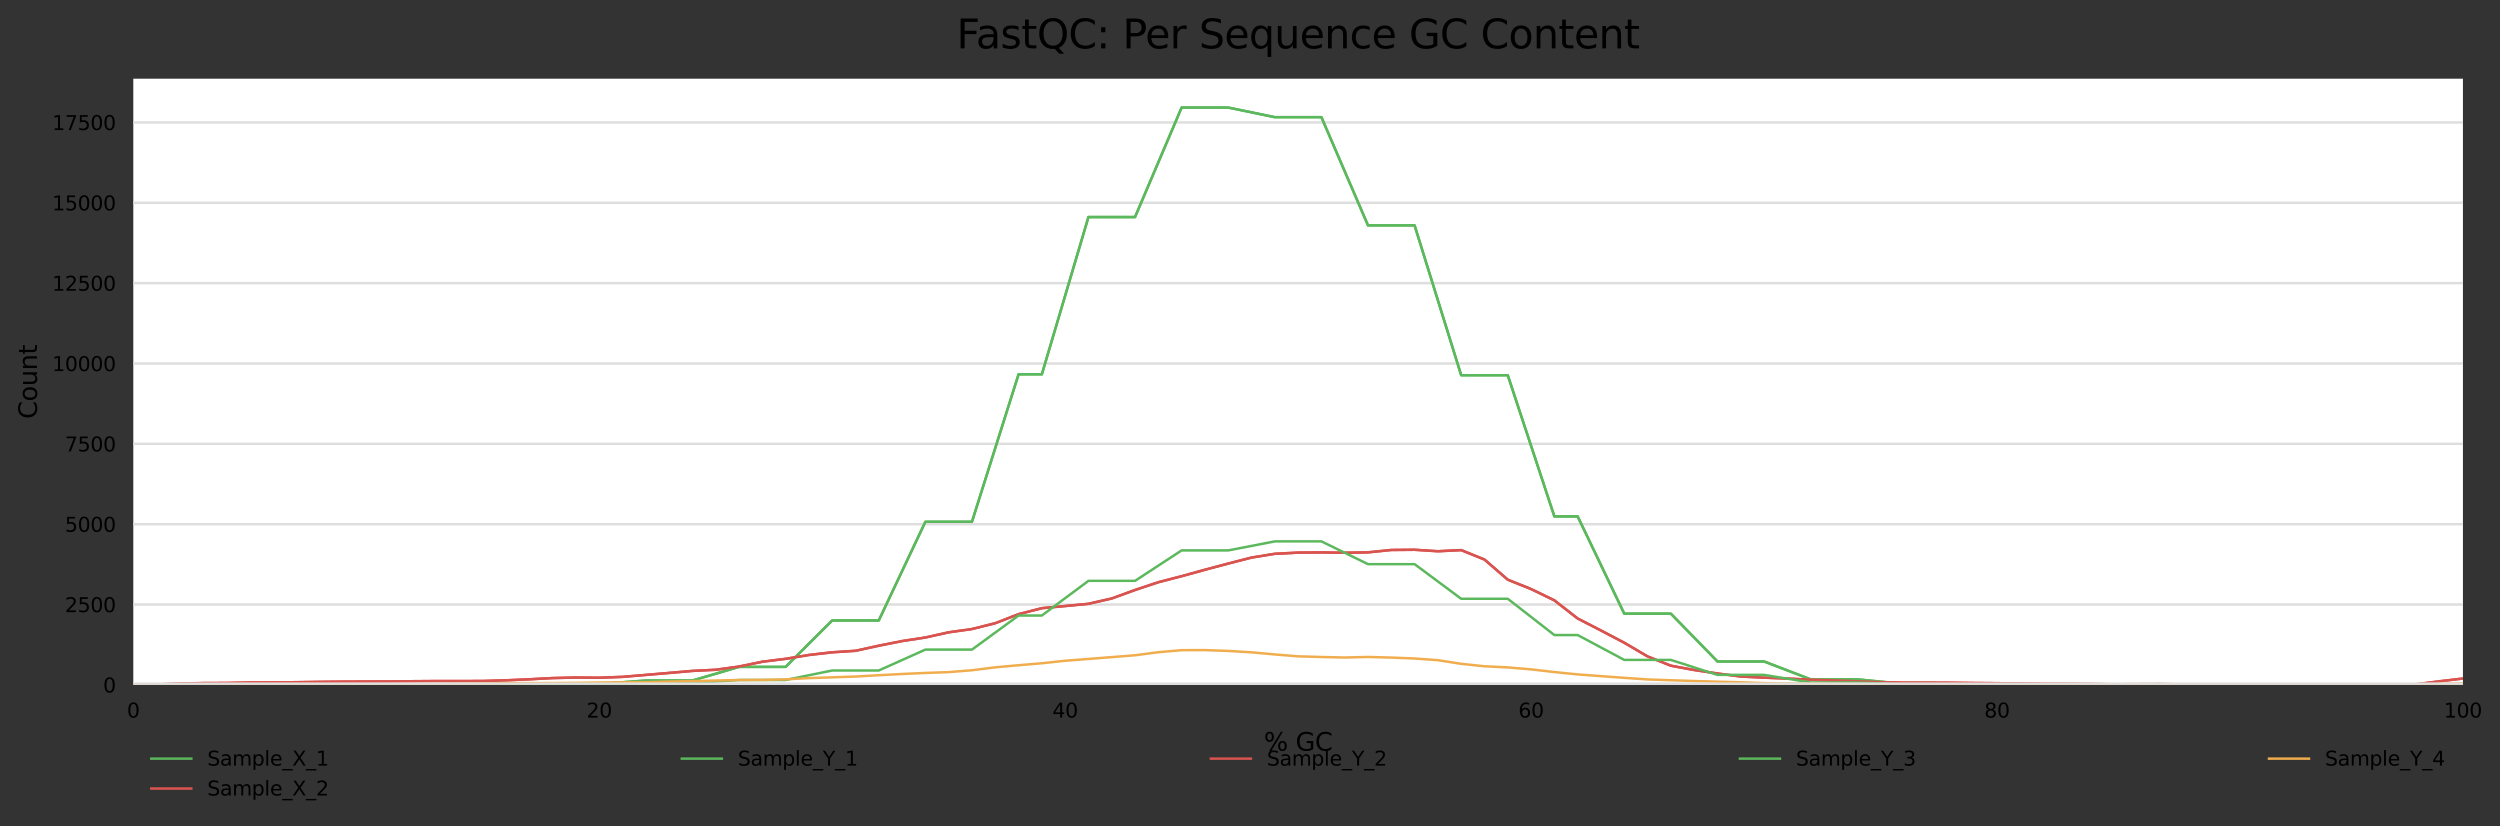 <?xml version="1.0" encoding="utf-8" standalone="no"?>
<!DOCTYPE svg PUBLIC "-//W3C//DTD SVG 1.1//EN"
  "http://www.w3.org/Graphics/SVG/1.1/DTD/svg11.dtd">
<svg xmlns:xlink="http://www.w3.org/1999/xlink" width="1000.138pt" height="330.542pt" viewBox="0 0 1000.138 330.542" xmlns="http://www.w3.org/2000/svg" version="1.1">
 <rect x="0" y="0" width="1000.138" height="330.542" fill="#333333" stroke="none"/>
 <defs>
  <style type="text/css">*{stroke-linejoin: round; stroke-linecap: butt}</style>
 </defs>
 <g id="figure_1">
  <g id="axes_1">
   <g id="patch_1">
    <path d="M 53.328 273.99 
L 985.303 273.99 
L 985.303 31.483 
L 53.328 31.483 
z
" style="fill: #ffffff"/>
   </g>
   <g id="matplotlib.axis_1">
    <g id="xtick_1">
     <g id="text_1">
      <!-- 0 -->
      <g transform="translate(50.783 287.069) scale(0.08 -0.08)">
       <defs>
        <path id="DejaVuSans-30" d="M 2034 4250 
Q 1547 4250 1301 3770 
Q 1056 3291 1056 2328 
Q 1056 1369 1301 889 
Q 1547 409 2034 409 
Q 2525 409 2770 889 
Q 3016 1369 3016 2328 
Q 3016 3291 2770 3770 
Q 2525 4250 2034 4250 
z
M 2034 4750 
Q 2819 4750 3233 4129 
Q 3647 3509 3647 2328 
Q 3647 1150 3233 529 
Q 2819 -91 2034 -91 
Q 1250 -91 836 529 
Q 422 1150 422 2328 
Q 422 3509 836 4129 
Q 1250 4750 2034 4750 
z
" transform="scale(0.016)"/>
       </defs>
       <use xlink:href="#DejaVuSans-30"/>
      </g>
     </g>
    </g>
    <g id="xtick_2">
     <g id="text_2">
      <!-- 20 -->
      <g transform="translate(234.633 287.069) scale(0.08 -0.08)">
       <defs>
        <path id="DejaVuSans-32" d="M 1228 531 
L 3431 531 
L 3431 0 
L 469 0 
L 469 531 
Q 828 903 1448 1529 
Q 2069 2156 2228 2338 
Q 2531 2678 2651 2914 
Q 2772 3150 2772 3378 
Q 2772 3750 2511 3984 
Q 2250 4219 1831 4219 
Q 1534 4219 1204 4116 
Q 875 4013 500 3803 
L 500 4441 
Q 881 4594 1212 4672 
Q 1544 4750 1819 4750 
Q 2544 4750 2975 4387 
Q 3406 4025 3406 3419 
Q 3406 3131 3298 2873 
Q 3191 2616 2906 2266 
Q 2828 2175 2409 1742 
Q 1991 1309 1228 531 
z
" transform="scale(0.016)"/>
       </defs>
       <use xlink:href="#DejaVuSans-32"/>
       <use xlink:href="#DejaVuSans-30" x="63.623"/>
      </g>
     </g>
    </g>
    <g id="xtick_3">
     <g id="text_3">
      <!-- 40 -->
      <g transform="translate(421.028 287.069) scale(0.08 -0.08)">
       <defs>
        <path id="DejaVuSans-34" d="M 2419 4116 
L 825 1625 
L 2419 1625 
L 2419 4116 
z
M 2253 4666 
L 3047 4666 
L 3047 1625 
L 3713 1625 
L 3713 1100 
L 3047 1100 
L 3047 0 
L 2419 0 
L 2419 1100 
L 313 1100 
L 313 1709 
L 2253 4666 
z
" transform="scale(0.016)"/>
       </defs>
       <use xlink:href="#DejaVuSans-34"/>
       <use xlink:href="#DejaVuSans-30" x="63.623"/>
      </g>
     </g>
    </g>
    <g id="xtick_4">
     <g id="text_4">
      <!-- 60 -->
      <g transform="translate(607.423 287.069) scale(0.08 -0.08)">
       <defs>
        <path id="DejaVuSans-36" d="M 2113 2584 
Q 1688 2584 1439 2293 
Q 1191 2003 1191 1497 
Q 1191 994 1439 701 
Q 1688 409 2113 409 
Q 2538 409 2786 701 
Q 3034 994 3034 1497 
Q 3034 2003 2786 2293 
Q 2538 2584 2113 2584 
z
M 3366 4563 
L 3366 3988 
Q 3128 4100 2886 4159 
Q 2644 4219 2406 4219 
Q 1781 4219 1451 3797 
Q 1122 3375 1075 2522 
Q 1259 2794 1537 2939 
Q 1816 3084 2150 3084 
Q 2853 3084 3261 2657 
Q 3669 2231 3669 1497 
Q 3669 778 3244 343 
Q 2819 -91 2113 -91 
Q 1303 -91 875 529 
Q 447 1150 447 2328 
Q 447 3434 972 4092 
Q 1497 4750 2381 4750 
Q 2619 4750 2861 4703 
Q 3103 4656 3366 4563 
z
" transform="scale(0.016)"/>
       </defs>
       <use xlink:href="#DejaVuSans-36"/>
       <use xlink:href="#DejaVuSans-30" x="63.623"/>
      </g>
     </g>
    </g>
    <g id="xtick_5">
     <g id="text_5">
      <!-- 80 -->
      <g transform="translate(793.818 287.069) scale(0.08 -0.08)">
       <defs>
        <path id="DejaVuSans-38" d="M 2034 2216 
Q 1584 2216 1326 1975 
Q 1069 1734 1069 1313 
Q 1069 891 1326 650 
Q 1584 409 2034 409 
Q 2484 409 2743 651 
Q 3003 894 3003 1313 
Q 3003 1734 2745 1975 
Q 2488 2216 2034 2216 
z
M 1403 2484 
Q 997 2584 770 2862 
Q 544 3141 544 3541 
Q 544 4100 942 4425 
Q 1341 4750 2034 4750 
Q 2731 4750 3128 4425 
Q 3525 4100 3525 3541 
Q 3525 3141 3298 2862 
Q 3072 2584 2669 2484 
Q 3125 2378 3379 2068 
Q 3634 1759 3634 1313 
Q 3634 634 3220 271 
Q 2806 -91 2034 -91 
Q 1263 -91 848 271 
Q 434 634 434 1313 
Q 434 1759 690 2068 
Q 947 2378 1403 2484 
z
M 1172 3481 
Q 1172 3119 1398 2916 
Q 1625 2713 2034 2713 
Q 2441 2713 2670 2916 
Q 2900 3119 2900 3481 
Q 2900 3844 2670 4047 
Q 2441 4250 2034 4250 
Q 1625 4250 1398 4047 
Q 1172 3844 1172 3481 
z
" transform="scale(0.016)"/>
       </defs>
       <use xlink:href="#DejaVuSans-38"/>
       <use xlink:href="#DejaVuSans-30" x="63.623"/>
      </g>
     </g>
    </g>
    <g id="xtick_6">
     <g id="text_6">
      <!-- 100 -->
      <g transform="translate(977.668 287.069) scale(0.08 -0.08)">
       <defs>
        <path id="DejaVuSans-31" d="M 794 531 
L 1825 531 
L 1825 4091 
L 703 3866 
L 703 4441 
L 1819 4666 
L 2450 4666 
L 2450 531 
L 3481 531 
L 3481 0 
L 794 0 
L 794 531 
z
" transform="scale(0.016)"/>
       </defs>
       <use xlink:href="#DejaVuSans-31"/>
       <use xlink:href="#DejaVuSans-30" x="63.623"/>
       <use xlink:href="#DejaVuSans-30" x="127.246"/>
      </g>
     </g>
    </g>
    <g id="text_7">
     <!-- % GC -->
     <g transform="translate(505.61 300.331) scale(0.1 -0.1)">
      <defs>
       <path id="DejaVuSans-25" d="M 4653 2053 
Q 4381 2053 4226 1822 
Q 4072 1591 4072 1178 
Q 4072 772 4226 539 
Q 4381 306 4653 306 
Q 4919 306 5073 539 
Q 5228 772 5228 1178 
Q 5228 1588 5073 1820 
Q 4919 2053 4653 2053 
z
M 4653 2450 
Q 5147 2450 5437 2106 
Q 5728 1763 5728 1178 
Q 5728 594 5436 251 
Q 5144 -91 4653 -91 
Q 4153 -91 3862 251 
Q 3572 594 3572 1178 
Q 3572 1766 3864 2108 
Q 4156 2450 4653 2450 
z
M 1428 4353 
Q 1159 4353 1004 4120 
Q 850 3888 850 3481 
Q 850 3069 1003 2837 
Q 1156 2606 1428 2606 
Q 1700 2606 1854 2837 
Q 2009 3069 2009 3481 
Q 2009 3884 1853 4118 
Q 1697 4353 1428 4353 
z
M 4250 4750 
L 4750 4750 
L 1831 -91 
L 1331 -91 
L 4250 4750 
z
M 1428 4750 
Q 1922 4750 2215 4408 
Q 2509 4066 2509 3481 
Q 2509 2891 2217 2550 
Q 1925 2209 1428 2209 
Q 931 2209 642 2551 
Q 353 2894 353 3481 
Q 353 4063 643 4406 
Q 934 4750 1428 4750 
z
" transform="scale(0.016)"/>
       <path id="DejaVuSans-20" transform="scale(0.016)"/>
       <path id="DejaVuSans-47" d="M 3809 666 
L 3809 1919 
L 2778 1919 
L 2778 2438 
L 4434 2438 
L 4434 434 
Q 4069 175 3628 42 
Q 3188 -91 2688 -91 
Q 1594 -91 976 548 
Q 359 1188 359 2328 
Q 359 3472 976 4111 
Q 1594 4750 2688 4750 
Q 3144 4750 3555 4637 
Q 3966 4525 4313 4306 
L 4313 3634 
Q 3963 3931 3569 4081 
Q 3175 4231 2741 4231 
Q 1884 4231 1454 3753 
Q 1025 3275 1025 2328 
Q 1025 1384 1454 906 
Q 1884 428 2741 428 
Q 3075 428 3337 486 
Q 3600 544 3809 666 
z
" transform="scale(0.016)"/>
       <path id="DejaVuSans-43" d="M 4122 4306 
L 4122 3641 
Q 3803 3938 3442 4084 
Q 3081 4231 2675 4231 
Q 1875 4231 1450 3742 
Q 1025 3253 1025 2328 
Q 1025 1406 1450 917 
Q 1875 428 2675 428 
Q 3081 428 3442 575 
Q 3803 722 4122 1019 
L 4122 359 
Q 3791 134 3420 21 
Q 3050 -91 2638 -91 
Q 1578 -91 968 557 
Q 359 1206 359 2328 
Q 359 3453 968 4101 
Q 1578 4750 2638 4750 
Q 3056 4750 3426 4639 
Q 3797 4528 4122 4306 
z
" transform="scale(0.016)"/>
      </defs>
      <use xlink:href="#DejaVuSans-25"/>
      <use xlink:href="#DejaVuSans-20" x="95.02"/>
      <use xlink:href="#DejaVuSans-47" x="126.807"/>
      <use xlink:href="#DejaVuSans-43" x="204.297"/>
     </g>
    </g>
   </g>
   <g id="matplotlib.axis_2">
    <g id="ytick_1">
     <g id="line2d_1">
      <path d="M 53.328 273.99 
L 985.303 273.99 
" clip-path="url(#p861e2a011b)" style="fill: none; stroke: #dedede; stroke-linecap: square"/>
     </g>
     <g id="text_8">
      <!-- 0 -->
      <g transform="translate(41.238 277.029) scale(0.08 -0.08)">
       <use xlink:href="#DejaVuSans-30"/>
      </g>
     </g>
    </g>
    <g id="ytick_2">
     <g id="line2d_2">
      <path d="M 53.328 241.846 
L 985.303 241.846 
" clip-path="url(#p861e2a011b)" style="fill: none; stroke: #dedede; stroke-linecap: square"/>
     </g>
     <g id="text_9">
      <!-- 2500 -->
      <g transform="translate(25.968 244.886) scale(0.08 -0.08)">
       <defs>
        <path id="DejaVuSans-35" d="M 691 4666 
L 3169 4666 
L 3169 4134 
L 1269 4134 
L 1269 2991 
Q 1406 3038 1543 3061 
Q 1681 3084 1819 3084 
Q 2600 3084 3056 2656 
Q 3513 2228 3513 1497 
Q 3513 744 3044 326 
Q 2575 -91 1722 -91 
Q 1428 -91 1123 -41 
Q 819 9 494 109 
L 494 744 
Q 775 591 1075 516 
Q 1375 441 1709 441 
Q 2250 441 2565 725 
Q 2881 1009 2881 1497 
Q 2881 1984 2565 2268 
Q 2250 2553 1709 2553 
Q 1456 2553 1204 2497 
Q 953 2441 691 2322 
L 691 4666 
z
" transform="scale(0.016)"/>
       </defs>
       <use xlink:href="#DejaVuSans-32"/>
       <use xlink:href="#DejaVuSans-35" x="63.623"/>
       <use xlink:href="#DejaVuSans-30" x="127.246"/>
       <use xlink:href="#DejaVuSans-30" x="190.869"/>
      </g>
     </g>
    </g>
    <g id="ytick_3">
     <g id="line2d_3">
      <path d="M 53.328 209.703 
L 985.303 209.703 
" clip-path="url(#p861e2a011b)" style="fill: none; stroke: #dedede; stroke-linecap: square"/>
     </g>
     <g id="text_10">
      <!-- 5000 -->
      <g transform="translate(25.968 212.742) scale(0.08 -0.08)">
       <use xlink:href="#DejaVuSans-35"/>
       <use xlink:href="#DejaVuSans-30" x="63.623"/>
       <use xlink:href="#DejaVuSans-30" x="127.246"/>
       <use xlink:href="#DejaVuSans-30" x="190.869"/>
      </g>
     </g>
    </g>
    <g id="ytick_4">
     <g id="line2d_4">
      <path d="M 53.328 177.559 
L 985.303 177.559 
" clip-path="url(#p861e2a011b)" style="fill: none; stroke: #dedede; stroke-linecap: square"/>
     </g>
     <g id="text_11">
      <!-- 7500 -->
      <g transform="translate(25.968 180.598) scale(0.08 -0.08)">
       <defs>
        <path id="DejaVuSans-37" d="M 525 4666 
L 3525 4666 
L 3525 4397 
L 1831 0 
L 1172 0 
L 2766 4134 
L 525 4134 
L 525 4666 
z
" transform="scale(0.016)"/>
       </defs>
       <use xlink:href="#DejaVuSans-37"/>
       <use xlink:href="#DejaVuSans-35" x="63.623"/>
       <use xlink:href="#DejaVuSans-30" x="127.246"/>
       <use xlink:href="#DejaVuSans-30" x="190.869"/>
      </g>
     </g>
    </g>
    <g id="ytick_5">
     <g id="line2d_5">
      <path d="M 53.328 145.415 
L 985.303 145.415 
" clip-path="url(#p861e2a011b)" style="fill: none; stroke: #dedede; stroke-linecap: square"/>
     </g>
     <g id="text_12">
      <!-- 10000 -->
      <g transform="translate(20.878 148.454) scale(0.08 -0.08)">
       <use xlink:href="#DejaVuSans-31"/>
       <use xlink:href="#DejaVuSans-30" x="63.623"/>
       <use xlink:href="#DejaVuSans-30" x="127.246"/>
       <use xlink:href="#DejaVuSans-30" x="190.869"/>
       <use xlink:href="#DejaVuSans-30" x="254.492"/>
      </g>
     </g>
    </g>
    <g id="ytick_6">
     <g id="line2d_6">
      <path d="M 53.328 113.271 
L 985.303 113.271 
" clip-path="url(#p861e2a011b)" style="fill: none; stroke: #dedede; stroke-linecap: square"/>
     </g>
     <g id="text_13">
      <!-- 12500 -->
      <g transform="translate(20.878 116.311) scale(0.08 -0.08)">
       <use xlink:href="#DejaVuSans-31"/>
       <use xlink:href="#DejaVuSans-32" x="63.623"/>
       <use xlink:href="#DejaVuSans-35" x="127.246"/>
       <use xlink:href="#DejaVuSans-30" x="190.869"/>
       <use xlink:href="#DejaVuSans-30" x="254.492"/>
      </g>
     </g>
    </g>
    <g id="ytick_7">
     <g id="line2d_7">
      <path d="M 53.328 81.128 
L 985.303 81.128 
" clip-path="url(#p861e2a011b)" style="fill: none; stroke: #dedede; stroke-linecap: square"/>
     </g>
     <g id="text_14">
      <!-- 15000 -->
      <g transform="translate(20.878 84.167) scale(0.08 -0.08)">
       <use xlink:href="#DejaVuSans-31"/>
       <use xlink:href="#DejaVuSans-35" x="63.623"/>
       <use xlink:href="#DejaVuSans-30" x="127.246"/>
       <use xlink:href="#DejaVuSans-30" x="190.869"/>
       <use xlink:href="#DejaVuSans-30" x="254.492"/>
      </g>
     </g>
    </g>
    <g id="ytick_8">
     <g id="line2d_8">
      <path d="M 53.328 48.984 
L 985.303 48.984 
" clip-path="url(#p861e2a011b)" style="fill: none; stroke: #dedede; stroke-linecap: square"/>
     </g>
     <g id="text_15">
      <!-- 17500 -->
      <g transform="translate(20.878 52.023) scale(0.08 -0.08)">
       <use xlink:href="#DejaVuSans-31"/>
       <use xlink:href="#DejaVuSans-37" x="63.623"/>
       <use xlink:href="#DejaVuSans-35" x="127.246"/>
       <use xlink:href="#DejaVuSans-30" x="190.869"/>
       <use xlink:href="#DejaVuSans-30" x="254.492"/>
      </g>
     </g>
    </g>
    <g id="text_16">
     <!-- Count -->
     <g transform="translate(14.798 167.585) rotate(-90) scale(0.1 -0.1)">
      <defs>
       <path id="DejaVuSans-6f" d="M 1959 3097 
Q 1497 3097 1228 2736 
Q 959 2375 959 1747 
Q 959 1119 1226 758 
Q 1494 397 1959 397 
Q 2419 397 2687 759 
Q 2956 1122 2956 1747 
Q 2956 2369 2687 2733 
Q 2419 3097 1959 3097 
z
M 1959 3584 
Q 2709 3584 3137 3096 
Q 3566 2609 3566 1747 
Q 3566 888 3137 398 
Q 2709 -91 1959 -91 
Q 1206 -91 779 398 
Q 353 888 353 1747 
Q 353 2609 779 3096 
Q 1206 3584 1959 3584 
z
" transform="scale(0.016)"/>
       <path id="DejaVuSans-75" d="M 544 1381 
L 544 3500 
L 1119 3500 
L 1119 1403 
Q 1119 906 1312 657 
Q 1506 409 1894 409 
Q 2359 409 2629 706 
Q 2900 1003 2900 1516 
L 2900 3500 
L 3475 3500 
L 3475 0 
L 2900 0 
L 2900 538 
Q 2691 219 2414 64 
Q 2138 -91 1772 -91 
Q 1169 -91 856 284 
Q 544 659 544 1381 
z
M 1991 3584 
L 1991 3584 
z
" transform="scale(0.016)"/>
       <path id="DejaVuSans-6e" d="M 3513 2113 
L 3513 0 
L 2938 0 
L 2938 2094 
Q 2938 2591 2744 2837 
Q 2550 3084 2163 3084 
Q 1697 3084 1428 2787 
Q 1159 2491 1159 1978 
L 1159 0 
L 581 0 
L 581 3500 
L 1159 3500 
L 1159 2956 
Q 1366 3272 1645 3428 
Q 1925 3584 2291 3584 
Q 2894 3584 3203 3211 
Q 3513 2838 3513 2113 
z
" transform="scale(0.016)"/>
       <path id="DejaVuSans-74" d="M 1172 4494 
L 1172 3500 
L 2356 3500 
L 2356 3053 
L 1172 3053 
L 1172 1153 
Q 1172 725 1289 603 
Q 1406 481 1766 481 
L 2356 481 
L 2356 0 
L 1766 0 
Q 1100 0 847 248 
Q 594 497 594 1153 
L 594 3053 
L 172 3053 
L 172 3500 
L 594 3500 
L 594 4494 
L 1172 4494 
z
" transform="scale(0.016)"/>
      </defs>
      <use xlink:href="#DejaVuSans-43"/>
      <use xlink:href="#DejaVuSans-6f" x="69.824"/>
      <use xlink:href="#DejaVuSans-75" x="131.006"/>
      <use xlink:href="#DejaVuSans-6e" x="194.385"/>
      <use xlink:href="#DejaVuSans-74" x="257.764"/>
     </g>
    </g>
   </g>
   <g id="line2d_9">
    <path d="M 53.328 273.99 
L 62.648 273.99 
L 71.968 273.984 
L 81.287 273.977 
L 90.607 273.977 
L 99.927 273.977 
L 109.247 273.984 
L 118.566 273.99 
L 127.886 273.99 
L 137.206 273.99 
L 146.526 273.939 
L 155.845 273.887 
L 165.165 273.887 
L 174.485 273.849 
L 183.805 273.81 
L 193.124 273.81 
L 202.444 273.81 
L 211.764 273.733 
L 221.084 273.656 
L 230.403 273.656 
L 239.723 273.656 
L 249.043 272.949 
L 258.363 272.241 
L 267.682 272.241 
L 277.002 272.241 
L 286.322 269.522 
L 295.642 266.803 
L 304.961 266.803 
L 314.281 266.803 
L 323.601 257.513 
L 332.921 248.224 
L 342.24 248.224 
L 351.56 248.224 
L 360.88 228.481 
L 370.2 208.738 
L 379.519 208.738 
L 388.839 208.738 
L 398.159 179.243 
L 407.479 149.748 
L 416.798 149.748 
L 426.118 118.292 
L 435.438 86.836 
L 444.758 86.836 
L 454.077 86.836 
L 463.397 64.934 
L 472.717 43.031 
L 482.037 43.031 
L 491.356 43.031 
L 500.676 44.953 
L 509.996 46.875 
L 519.316 46.875 
L 528.635 46.875 
L 537.955 68.521 
L 547.275 90.166 
L 556.595 90.166 
L 565.914 90.166 
L 575.234 120.137 
L 584.554 150.108 
L 593.874 150.108 
L 603.193 150.108 
L 612.513 178.35 
L 621.833 206.591 
L 631.153 206.591 
L 640.472 226.044 
L 649.792 245.498 
L 659.112 245.498 
L 668.432 245.498 
L 677.751 255.057 
L 687.071 264.617 
L 696.391 264.617 
L 705.711 264.617 
L 715.03 268.198 
L 724.35 271.779 
L 733.67 271.779 
L 742.99 271.779 
L 752.309 272.685 
L 761.629 273.591 
L 770.949 273.591 
L 780.269 273.591 
L 789.588 273.759 
L 798.908 273.926 
L 808.228 273.926 
L 817.548 273.926 
L 826.867 273.939 
L 836.187 273.951 
L 845.507 273.951 
L 854.827 273.951 
L 864.146 273.971 
L 873.466 273.99 
L 882.786 273.99 
L 892.106 273.984 
L 901.425 273.977 
L 910.745 273.977 
L 920.065 273.977 
L 929.385 273.984 
L 938.704 273.99 
L 948.024 273.99 
L 957.344 273.99 
L 966.664 273.99 
L 975.983 273.99 
L 985.303 273.99 
" clip-path="url(#p861e2a011b)" style="fill: none; stroke: #5cb85c; stroke-linecap: square"/>
   </g>
   <g id="line2d_10">
    <path d="M 53.328 273.926 
L 62.648 273.829 
L 71.968 273.437 
L 81.287 273.27 
L 90.607 273.231 
L 99.927 273.032 
L 109.247 273 
L 118.566 272.916 
L 127.886 272.781 
L 137.206 272.685 
L 146.526 272.64 
L 155.845 272.614 
L 165.165 272.524 
L 174.485 272.454 
L 183.805 272.466 
L 193.124 272.428 
L 202.444 272.158 
L 211.764 271.753 
L 221.084 271.264 
L 230.403 271.052 
L 239.723 271.136 
L 249.043 270.782 
L 258.363 270.004 
L 267.682 269.207 
L 277.002 268.403 
L 286.322 267.941 
L 295.642 266.661 
L 304.961 264.726 
L 314.281 263.569 
L 323.601 262.026 
L 332.921 260.953 
L 342.24 260.355 
L 351.56 258.317 
L 360.88 256.465 
L 370.2 255.038 
L 379.519 252.962 
L 388.839 251.65 
L 398.159 249.317 
L 407.479 245.697 
L 416.798 243.306 
L 426.118 242.451 
L 435.438 241.557 
L 444.758 239.423 
L 454.077 236.028 
L 463.397 232.923 
L 472.717 230.512 
L 482.037 227.935 
L 491.356 225.453 
L 500.676 223.062 
L 509.996 221.551 
L 519.316 221.069 
L 528.635 221.004 
L 537.955 221.139 
L 547.275 220.972 
L 556.595 220.021 
L 565.914 219.937 
L 575.234 220.529 
L 584.554 220.072 
L 593.874 223.846 
L 603.193 231.907 
L 612.513 235.649 
L 621.833 240.175 
L 631.153 247.433 
L 640.472 252.229 
L 649.792 257.127 
L 659.112 262.598 
L 668.432 266.314 
L 677.751 268.037 
L 687.071 269.432 
L 696.391 270.641 
L 705.711 271.097 
L 715.03 271.464 
L 724.35 271.92 
L 733.67 272.19 
L 742.99 272.531 
L 752.309 272.897 
L 761.629 273.09 
L 770.949 273.09 
L 780.269 273.141 
L 789.588 273.244 
L 798.908 273.309 
L 808.228 273.418 
L 817.548 273.54 
L 826.867 273.559 
L 836.187 273.63 
L 845.507 273.746 
L 854.827 273.707 
L 864.146 273.662 
L 873.466 273.784 
L 882.786 273.836 
L 892.106 273.81 
L 901.425 273.829 
L 910.745 273.868 
L 920.065 273.881 
L 929.385 273.842 
L 938.704 273.784 
L 948.024 273.759 
L 957.344 273.784 
L 966.664 273.733 
L 975.983 272.55 
L 985.303 271.444 
" clip-path="url(#p861e2a011b)" style="fill: none; stroke: #d9534f; stroke-linecap: square"/>
   </g>
   <g id="line2d_11">
    <path d="M 53.328 273.99 
L 62.648 273.99 
L 71.968 273.984 
L 81.287 273.977 
L 90.607 273.977 
L 99.927 273.977 
L 109.247 273.984 
L 118.566 273.99 
L 127.886 273.99 
L 137.206 273.99 
L 146.526 273.939 
L 155.845 273.887 
L 165.165 273.887 
L 174.485 273.849 
L 183.805 273.81 
L 193.124 273.81 
L 202.444 273.81 
L 211.764 273.733 
L 221.084 273.656 
L 230.403 273.656 
L 239.723 273.656 
L 249.043 272.949 
L 258.363 272.241 
L 267.682 272.241 
L 277.002 272.241 
L 286.322 269.522 
L 295.642 266.803 
L 304.961 266.803 
L 314.281 266.803 
L 323.601 257.513 
L 332.921 248.224 
L 342.24 248.224 
L 351.56 248.224 
L 360.88 228.481 
L 370.2 208.738 
L 379.519 208.738 
L 388.839 208.738 
L 398.159 179.243 
L 407.479 149.748 
L 416.798 149.748 
L 426.118 118.292 
L 435.438 86.836 
L 444.758 86.836 
L 454.077 86.836 
L 463.397 64.934 
L 472.717 43.031 
L 482.037 43.031 
L 491.356 43.031 
L 500.676 44.953 
L 509.996 46.875 
L 519.316 46.875 
L 528.635 46.875 
L 537.955 68.521 
L 547.275 90.166 
L 556.595 90.166 
L 565.914 90.166 
L 575.234 120.137 
L 584.554 150.108 
L 593.874 150.108 
L 603.193 150.108 
L 612.513 178.35 
L 621.833 206.591 
L 631.153 206.591 
L 640.472 226.044 
L 649.792 245.498 
L 659.112 245.498 
L 668.432 245.498 
L 677.751 255.057 
L 687.071 264.617 
L 696.391 264.617 
L 705.711 264.617 
L 715.03 268.198 
L 724.35 271.779 
L 733.67 271.779 
L 742.99 271.779 
L 752.309 272.685 
L 761.629 273.591 
L 770.949 273.591 
L 780.269 273.591 
L 789.588 273.759 
L 798.908 273.926 
L 808.228 273.926 
L 817.548 273.926 
L 826.867 273.939 
L 836.187 273.951 
L 845.507 273.951 
L 854.827 273.951 
L 864.146 273.971 
L 873.466 273.99 
L 882.786 273.99 
L 892.106 273.984 
L 901.425 273.977 
L 910.745 273.977 
L 920.065 273.977 
L 929.385 273.984 
L 938.704 273.99 
L 948.024 273.99 
L 957.344 273.99 
L 966.664 273.99 
L 975.983 273.99 
L 985.303 273.99 
" clip-path="url(#p861e2a011b)" style="fill: none; stroke: #5cb85c; stroke-linecap: square"/>
   </g>
   <g id="line2d_12">
    <path d="M 53.328 273.926 
L 62.648 273.829 
L 71.968 273.437 
L 81.287 273.27 
L 90.607 273.231 
L 99.927 273.032 
L 109.247 273 
L 118.566 272.916 
L 127.886 272.781 
L 137.206 272.685 
L 146.526 272.64 
L 155.845 272.614 
L 165.165 272.524 
L 174.485 272.454 
L 183.805 272.466 
L 193.124 272.428 
L 202.444 272.158 
L 211.764 271.753 
L 221.084 271.264 
L 230.403 271.052 
L 239.723 271.136 
L 249.043 270.782 
L 258.363 270.004 
L 267.682 269.207 
L 277.002 268.403 
L 286.322 267.941 
L 295.642 266.661 
L 304.961 264.726 
L 314.281 263.569 
L 323.601 262.026 
L 332.921 260.953 
L 342.24 260.355 
L 351.56 258.317 
L 360.88 256.465 
L 370.2 255.038 
L 379.519 252.962 
L 388.839 251.65 
L 398.159 249.317 
L 407.479 245.697 
L 416.798 243.306 
L 426.118 242.451 
L 435.438 241.557 
L 444.758 239.423 
L 454.077 236.028 
L 463.397 232.923 
L 472.717 230.512 
L 482.037 227.935 
L 491.356 225.453 
L 500.676 223.062 
L 509.996 221.551 
L 519.316 221.069 
L 528.635 221.004 
L 537.955 221.139 
L 547.275 220.972 
L 556.595 220.021 
L 565.914 219.937 
L 575.234 220.529 
L 584.554 220.072 
L 593.874 223.846 
L 603.193 231.907 
L 612.513 235.649 
L 621.833 240.175 
L 631.153 247.433 
L 640.472 252.229 
L 649.792 257.127 
L 659.112 262.598 
L 668.432 266.314 
L 677.751 268.037 
L 687.071 269.432 
L 696.391 270.641 
L 705.711 271.097 
L 715.03 271.464 
L 724.35 271.92 
L 733.67 272.19 
L 742.99 272.531 
L 752.309 272.897 
L 761.629 273.09 
L 770.949 273.09 
L 780.269 273.141 
L 789.588 273.244 
L 798.908 273.309 
L 808.228 273.418 
L 817.548 273.54 
L 826.867 273.559 
L 836.187 273.63 
L 845.507 273.746 
L 854.827 273.707 
L 864.146 273.662 
L 873.466 273.784 
L 882.786 273.836 
L 892.106 273.81 
L 901.425 273.829 
L 910.745 273.868 
L 920.065 273.881 
L 929.385 273.842 
L 938.704 273.784 
L 948.024 273.759 
L 957.344 273.784 
L 966.664 273.733 
L 975.983 272.55 
L 985.303 271.444 
" clip-path="url(#p861e2a011b)" style="fill: none; stroke: #d9534f; stroke-linecap: square"/>
   </g>
   <g id="line2d_13">
    <path d="M 53.328 273.99 
L 62.648 273.99 
L 71.968 273.99 
L 81.287 273.99 
L 90.607 273.99 
L 99.927 273.99 
L 109.247 273.984 
L 118.566 273.977 
L 127.886 273.977 
L 137.206 273.977 
L 146.526 273.971 
L 155.845 273.964 
L 165.165 273.964 
L 174.485 273.913 
L 183.805 273.861 
L 193.124 273.861 
L 202.444 273.861 
L 211.764 273.874 
L 221.084 273.887 
L 230.403 273.887 
L 239.723 273.887 
L 249.043 273.591 
L 258.363 273.296 
L 267.682 273.296 
L 277.002 273.296 
L 286.322 272.666 
L 295.642 272.036 
L 304.961 272.036 
L 314.281 272.036 
L 323.601 270.133 
L 332.921 268.23 
L 342.24 268.23 
L 351.56 268.23 
L 360.88 264.051 
L 370.2 259.873 
L 379.519 259.873 
L 388.839 259.873 
L 398.159 253.058 
L 407.479 246.244 
L 416.798 246.244 
L 426.118 239.307 
L 435.438 232.37 
L 444.758 232.37 
L 454.077 232.37 
L 463.397 226.282 
L 472.717 220.194 
L 482.037 220.194 
L 491.356 220.194 
L 500.676 218.388 
L 509.996 216.581 
L 519.316 216.581 
L 528.635 216.581 
L 537.955 221.139 
L 547.275 225.697 
L 556.595 225.697 
L 565.914 225.697 
L 575.234 232.621 
L 584.554 239.545 
L 593.874 239.545 
L 603.193 239.545 
L 612.513 246.803 
L 621.833 254.061 
L 631.153 254.061 
L 640.472 259.03 
L 649.792 264 
L 659.112 264 
L 668.432 264 
L 677.751 266.996 
L 687.071 269.991 
L 696.391 269.991 
L 705.711 269.991 
L 715.03 271.509 
L 724.35 273.026 
L 733.67 273.026 
L 742.99 273.026 
L 752.309 273.437 
L 761.629 273.849 
L 770.949 273.849 
L 780.269 273.849 
L 789.588 273.887 
L 798.908 273.926 
L 808.228 273.926 
L 817.548 273.926 
L 826.867 273.958 
L 836.187 273.99 
L 845.507 273.99 
L 854.827 273.99 
L 864.146 273.99 
L 873.466 273.99 
L 882.786 273.99 
L 892.106 273.99 
L 901.425 273.99 
L 910.745 273.99 
L 920.065 273.99 
L 929.385 273.977 
L 938.704 273.964 
L 948.024 273.964 
L 957.344 273.964 
L 966.664 273.868 
L 975.983 273.771 
L 985.303 273.771 
" clip-path="url(#p861e2a011b)" style="fill: none; stroke: #5cb85c; stroke-linecap: square"/>
   </g>
   <g id="line2d_14">
    <path d="M 53.328 273.939 
L 62.648 273.894 
L 71.968 273.894 
L 81.287 273.849 
L 90.607 273.778 
L 99.927 273.81 
L 109.247 273.778 
L 118.566 273.752 
L 127.886 273.784 
L 137.206 273.804 
L 146.526 273.746 
L 155.845 273.707 
L 165.165 273.688 
L 174.485 273.649 
L 183.805 273.611 
L 193.124 273.431 
L 202.444 273.27 
L 211.764 273.296 
L 221.084 273.257 
L 230.403 273.193 
L 239.723 273.058 
L 249.043 272.955 
L 258.363 272.942 
L 267.682 272.672 
L 277.002 272.479 
L 286.322 272.248 
L 295.642 272.049 
L 304.961 271.997 
L 314.281 271.772 
L 323.601 271.284 
L 332.921 270.969 
L 342.24 270.654 
L 351.56 270.126 
L 360.88 269.631 
L 370.2 269.213 
L 379.519 268.886 
L 388.839 268.14 
L 398.159 266.963 
L 407.479 266.128 
L 416.798 265.343 
L 426.118 264.334 
L 435.438 263.62 
L 444.758 262.881 
L 454.077 262.148 
L 463.397 260.92 
L 472.717 260.104 
L 482.037 260.078 
L 491.356 260.413 
L 500.676 260.965 
L 509.996 261.814 
L 519.316 262.573 
L 528.635 262.836 
L 537.955 263.042 
L 547.275 262.817 
L 556.595 263.068 
L 565.914 263.434 
L 575.234 264.109 
L 584.554 265.568 
L 593.874 266.546 
L 603.193 266.996 
L 612.513 267.786 
L 621.833 268.86 
L 631.153 269.799 
L 640.472 270.493 
L 649.792 271.168 
L 659.112 271.817 
L 668.432 272.132 
L 677.751 272.447 
L 687.071 272.711 
L 696.391 272.955 
L 705.711 273.283 
L 715.03 273.418 
L 724.35 273.463 
L 733.67 273.54 
L 742.99 273.669 
L 752.309 273.784 
L 761.629 273.842 
L 770.949 273.9 
L 780.269 273.926 
L 789.588 273.9 
L 798.908 273.906 
L 808.228 273.939 
L 817.548 273.945 
L 826.867 273.964 
L 836.187 273.964 
L 845.507 273.958 
L 854.827 273.964 
L 864.146 273.964 
L 873.466 273.964 
L 882.786 273.958 
L 892.106 273.958 
L 901.425 273.977 
L 910.745 273.977 
L 920.065 273.951 
L 929.385 273.945 
L 938.704 273.932 
L 948.024 273.919 
L 957.344 273.926 
L 966.664 273.913 
L 975.983 273.624 
L 985.303 273.347 
" clip-path="url(#p861e2a011b)" style="fill: none; stroke: #f0ad4e; stroke-linecap: square"/>
   </g>
   <g id="line2d_15">
    <path d="M 53.328 273.99 
L 985.303 273.99 
" clip-path="url(#p861e2a011b)" style="fill: none; stroke: #dedede; stroke-width: 2; stroke-linecap: square"/>
   </g>
   <g id="text_17">
    <!-- FastQC: Per Sequence GC Content -->
    <g transform="translate(382.679 19.358) scale(0.16 -0.16)">
     <defs>
      <path id="DejaVuSans-46" d="M 628 4666 
L 3309 4666 
L 3309 4134 
L 1259 4134 
L 1259 2759 
L 3109 2759 
L 3109 2228 
L 1259 2228 
L 1259 0 
L 628 0 
L 628 4666 
z
" transform="scale(0.016)"/>
      <path id="DejaVuSans-61" d="M 2194 1759 
Q 1497 1759 1228 1600 
Q 959 1441 959 1056 
Q 959 750 1161 570 
Q 1363 391 1709 391 
Q 2188 391 2477 730 
Q 2766 1069 2766 1631 
L 2766 1759 
L 2194 1759 
z
M 3341 1997 
L 3341 0 
L 2766 0 
L 2766 531 
Q 2569 213 2275 61 
Q 1981 -91 1556 -91 
Q 1019 -91 701 211 
Q 384 513 384 1019 
Q 384 1609 779 1909 
Q 1175 2209 1959 2209 
L 2766 2209 
L 2766 2266 
Q 2766 2663 2505 2880 
Q 2244 3097 1772 3097 
Q 1472 3097 1187 3025 
Q 903 2953 641 2809 
L 641 3341 
Q 956 3463 1253 3523 
Q 1550 3584 1831 3584 
Q 2591 3584 2966 3190 
Q 3341 2797 3341 1997 
z
" transform="scale(0.016)"/>
      <path id="DejaVuSans-73" d="M 2834 3397 
L 2834 2853 
Q 2591 2978 2328 3040 
Q 2066 3103 1784 3103 
Q 1356 3103 1142 2972 
Q 928 2841 928 2578 
Q 928 2378 1081 2264 
Q 1234 2150 1697 2047 
L 1894 2003 
Q 2506 1872 2764 1633 
Q 3022 1394 3022 966 
Q 3022 478 2636 193 
Q 2250 -91 1575 -91 
Q 1294 -91 989 -36 
Q 684 19 347 128 
L 347 722 
Q 666 556 975 473 
Q 1284 391 1588 391 
Q 1994 391 2212 530 
Q 2431 669 2431 922 
Q 2431 1156 2273 1281 
Q 2116 1406 1581 1522 
L 1381 1569 
Q 847 1681 609 1914 
Q 372 2147 372 2553 
Q 372 3047 722 3315 
Q 1072 3584 1716 3584 
Q 2034 3584 2315 3537 
Q 2597 3491 2834 3397 
z
" transform="scale(0.016)"/>
      <path id="DejaVuSans-51" d="M 2522 4238 
Q 1834 4238 1429 3725 
Q 1025 3213 1025 2328 
Q 1025 1447 1429 934 
Q 1834 422 2522 422 
Q 3209 422 3611 934 
Q 4013 1447 4013 2328 
Q 4013 3213 3611 3725 
Q 3209 4238 2522 4238 
z
M 3406 84 
L 4238 -825 
L 3475 -825 
L 2784 -78 
Q 2681 -84 2626 -87 
Q 2572 -91 2522 -91 
Q 1538 -91 948 567 
Q 359 1225 359 2328 
Q 359 3434 948 4092 
Q 1538 4750 2522 4750 
Q 3503 4750 4090 4092 
Q 4678 3434 4678 2328 
Q 4678 1516 4351 937 
Q 4025 359 3406 84 
z
" transform="scale(0.016)"/>
      <path id="DejaVuSans-3a" d="M 750 794 
L 1409 794 
L 1409 0 
L 750 0 
L 750 794 
z
M 750 3309 
L 1409 3309 
L 1409 2516 
L 750 2516 
L 750 3309 
z
" transform="scale(0.016)"/>
      <path id="DejaVuSans-50" d="M 1259 4147 
L 1259 2394 
L 2053 2394 
Q 2494 2394 2734 2622 
Q 2975 2850 2975 3272 
Q 2975 3691 2734 3919 
Q 2494 4147 2053 4147 
L 1259 4147 
z
M 628 4666 
L 2053 4666 
Q 2838 4666 3239 4311 
Q 3641 3956 3641 3272 
Q 3641 2581 3239 2228 
Q 2838 1875 2053 1875 
L 1259 1875 
L 1259 0 
L 628 0 
L 628 4666 
z
" transform="scale(0.016)"/>
      <path id="DejaVuSans-65" d="M 3597 1894 
L 3597 1613 
L 953 1613 
Q 991 1019 1311 708 
Q 1631 397 2203 397 
Q 2534 397 2845 478 
Q 3156 559 3463 722 
L 3463 178 
Q 3153 47 2828 -22 
Q 2503 -91 2169 -91 
Q 1331 -91 842 396 
Q 353 884 353 1716 
Q 353 2575 817 3079 
Q 1281 3584 2069 3584 
Q 2775 3584 3186 3129 
Q 3597 2675 3597 1894 
z
M 3022 2063 
Q 3016 2534 2758 2815 
Q 2500 3097 2075 3097 
Q 1594 3097 1305 2825 
Q 1016 2553 972 2059 
L 3022 2063 
z
" transform="scale(0.016)"/>
      <path id="DejaVuSans-72" d="M 2631 2963 
Q 2534 3019 2420 3045 
Q 2306 3072 2169 3072 
Q 1681 3072 1420 2755 
Q 1159 2438 1159 1844 
L 1159 0 
L 581 0 
L 581 3500 
L 1159 3500 
L 1159 2956 
Q 1341 3275 1631 3429 
Q 1922 3584 2338 3584 
Q 2397 3584 2469 3576 
Q 2541 3569 2628 3553 
L 2631 2963 
z
" transform="scale(0.016)"/>
      <path id="DejaVuSans-53" d="M 3425 4513 
L 3425 3897 
Q 3066 4069 2747 4153 
Q 2428 4238 2131 4238 
Q 1616 4238 1336 4038 
Q 1056 3838 1056 3469 
Q 1056 3159 1242 3001 
Q 1428 2844 1947 2747 
L 2328 2669 
Q 3034 2534 3370 2195 
Q 3706 1856 3706 1288 
Q 3706 609 3251 259 
Q 2797 -91 1919 -91 
Q 1588 -91 1214 -16 
Q 841 59 441 206 
L 441 856 
Q 825 641 1194 531 
Q 1563 422 1919 422 
Q 2459 422 2753 634 
Q 3047 847 3047 1241 
Q 3047 1584 2836 1778 
Q 2625 1972 2144 2069 
L 1759 2144 
Q 1053 2284 737 2584 
Q 422 2884 422 3419 
Q 422 4038 858 4394 
Q 1294 4750 2059 4750 
Q 2388 4750 2728 4690 
Q 3069 4631 3425 4513 
z
" transform="scale(0.016)"/>
      <path id="DejaVuSans-71" d="M 947 1747 
Q 947 1113 1208 752 
Q 1469 391 1925 391 
Q 2381 391 2643 752 
Q 2906 1113 2906 1747 
Q 2906 2381 2643 2742 
Q 2381 3103 1925 3103 
Q 1469 3103 1208 2742 
Q 947 2381 947 1747 
z
M 2906 525 
Q 2725 213 2448 61 
Q 2172 -91 1784 -91 
Q 1150 -91 751 415 
Q 353 922 353 1747 
Q 353 2572 751 3078 
Q 1150 3584 1784 3584 
Q 2172 3584 2448 3432 
Q 2725 3281 2906 2969 
L 2906 3500 
L 3481 3500 
L 3481 -1331 
L 2906 -1331 
L 2906 525 
z
" transform="scale(0.016)"/>
      <path id="DejaVuSans-63" d="M 3122 3366 
L 3122 2828 
Q 2878 2963 2633 3030 
Q 2388 3097 2138 3097 
Q 1578 3097 1268 2742 
Q 959 2388 959 1747 
Q 959 1106 1268 751 
Q 1578 397 2138 397 
Q 2388 397 2633 464 
Q 2878 531 3122 666 
L 3122 134 
Q 2881 22 2623 -34 
Q 2366 -91 2075 -91 
Q 1284 -91 818 406 
Q 353 903 353 1747 
Q 353 2603 823 3093 
Q 1294 3584 2113 3584 
Q 2378 3584 2631 3529 
Q 2884 3475 3122 3366 
z
" transform="scale(0.016)"/>
     </defs>
     <use xlink:href="#DejaVuSans-46"/>
     <use xlink:href="#DejaVuSans-61" x="48.395"/>
     <use xlink:href="#DejaVuSans-73" x="109.674"/>
     <use xlink:href="#DejaVuSans-74" x="161.773"/>
     <use xlink:href="#DejaVuSans-51" x="200.982"/>
     <use xlink:href="#DejaVuSans-43" x="279.693"/>
     <use xlink:href="#DejaVuSans-3a" x="349.518"/>
     <use xlink:href="#DejaVuSans-20" x="383.209"/>
     <use xlink:href="#DejaVuSans-50" x="414.996"/>
     <use xlink:href="#DejaVuSans-65" x="471.674"/>
     <use xlink:href="#DejaVuSans-72" x="533.197"/>
     <use xlink:href="#DejaVuSans-20" x="574.311"/>
     <use xlink:href="#DejaVuSans-53" x="606.098"/>
     <use xlink:href="#DejaVuSans-65" x="669.574"/>
     <use xlink:href="#DejaVuSans-71" x="731.098"/>
     <use xlink:href="#DejaVuSans-75" x="794.574"/>
     <use xlink:href="#DejaVuSans-65" x="857.953"/>
     <use xlink:href="#DejaVuSans-6e" x="919.477"/>
     <use xlink:href="#DejaVuSans-63" x="982.855"/>
     <use xlink:href="#DejaVuSans-65" x="1037.836"/>
     <use xlink:href="#DejaVuSans-20" x="1099.359"/>
     <use xlink:href="#DejaVuSans-47" x="1131.146"/>
     <use xlink:href="#DejaVuSans-43" x="1208.637"/>
     <use xlink:href="#DejaVuSans-20" x="1278.461"/>
     <use xlink:href="#DejaVuSans-43" x="1310.248"/>
     <use xlink:href="#DejaVuSans-6f" x="1380.072"/>
     <use xlink:href="#DejaVuSans-6e" x="1441.254"/>
     <use xlink:href="#DejaVuSans-74" x="1504.633"/>
     <use xlink:href="#DejaVuSans-65" x="1543.842"/>
     <use xlink:href="#DejaVuSans-6e" x="1605.365"/>
     <use xlink:href="#DejaVuSans-74" x="1668.744"/>
    </g>
   </g>
   <g id="legend_1">
    <g id="line2d_16">
     <path d="M 60.528 303.49 
L 68.528 303.49 
L 76.528 303.49 
" style="fill: none; stroke: #5cb85c; stroke-linecap: square"/>
    </g>
    <g id="text_18">
     <!-- Sample_X_1 -->
     <g transform="translate(82.928 306.29) scale(0.08 -0.08)">
      <defs>
       <path id="DejaVuSans-6d" d="M 3328 2828 
Q 3544 3216 3844 3400 
Q 4144 3584 4550 3584 
Q 5097 3584 5394 3201 
Q 5691 2819 5691 2113 
L 5691 0 
L 5113 0 
L 5113 2094 
Q 5113 2597 4934 2840 
Q 4756 3084 4391 3084 
Q 3944 3084 3684 2787 
Q 3425 2491 3425 1978 
L 3425 0 
L 2847 0 
L 2847 2094 
Q 2847 2600 2669 2842 
Q 2491 3084 2119 3084 
Q 1678 3084 1418 2786 
Q 1159 2488 1159 1978 
L 1159 0 
L 581 0 
L 581 3500 
L 1159 3500 
L 1159 2956 
Q 1356 3278 1631 3431 
Q 1906 3584 2284 3584 
Q 2666 3584 2933 3390 
Q 3200 3197 3328 2828 
z
" transform="scale(0.016)"/>
       <path id="DejaVuSans-70" d="M 1159 525 
L 1159 -1331 
L 581 -1331 
L 581 3500 
L 1159 3500 
L 1159 2969 
Q 1341 3281 1617 3432 
Q 1894 3584 2278 3584 
Q 2916 3584 3314 3078 
Q 3713 2572 3713 1747 
Q 3713 922 3314 415 
Q 2916 -91 2278 -91 
Q 1894 -91 1617 61 
Q 1341 213 1159 525 
z
M 3116 1747 
Q 3116 2381 2855 2742 
Q 2594 3103 2138 3103 
Q 1681 3103 1420 2742 
Q 1159 2381 1159 1747 
Q 1159 1113 1420 752 
Q 1681 391 2138 391 
Q 2594 391 2855 752 
Q 3116 1113 3116 1747 
z
" transform="scale(0.016)"/>
       <path id="DejaVuSans-6c" d="M 603 4863 
L 1178 4863 
L 1178 0 
L 603 0 
L 603 4863 
z
" transform="scale(0.016)"/>
       <path id="DejaVuSans-5f" d="M 3263 -1063 
L 3263 -1509 
L -63 -1509 
L -63 -1063 
L 3263 -1063 
z
" transform="scale(0.016)"/>
       <path id="DejaVuSans-58" d="M 403 4666 
L 1081 4666 
L 2241 2931 
L 3406 4666 
L 4084 4666 
L 2584 2425 
L 4184 0 
L 3506 0 
L 2194 1984 
L 872 0 
L 191 0 
L 1856 2491 
L 403 4666 
z
" transform="scale(0.016)"/>
      </defs>
      <use xlink:href="#DejaVuSans-53"/>
      <use xlink:href="#DejaVuSans-61" x="63.477"/>
      <use xlink:href="#DejaVuSans-6d" x="124.756"/>
      <use xlink:href="#DejaVuSans-70" x="222.168"/>
      <use xlink:href="#DejaVuSans-6c" x="285.645"/>
      <use xlink:href="#DejaVuSans-65" x="313.428"/>
      <use xlink:href="#DejaVuSans-5f" x="374.951"/>
      <use xlink:href="#DejaVuSans-58" x="424.951"/>
      <use xlink:href="#DejaVuSans-5f" x="493.457"/>
      <use xlink:href="#DejaVuSans-31" x="543.457"/>
     </g>
    </g>
    <g id="line2d_17">
     <path d="M 60.528 315.455 
L 68.528 315.455 
L 76.528 315.455 
" style="fill: none; stroke: #d9534f; stroke-linecap: square"/>
    </g>
    <g id="text_19">
     <!-- Sample_X_2 -->
     <g transform="translate(82.928 318.255) scale(0.08 -0.08)">
      <use xlink:href="#DejaVuSans-53"/>
      <use xlink:href="#DejaVuSans-61" x="63.477"/>
      <use xlink:href="#DejaVuSans-6d" x="124.756"/>
      <use xlink:href="#DejaVuSans-70" x="222.168"/>
      <use xlink:href="#DejaVuSans-6c" x="285.645"/>
      <use xlink:href="#DejaVuSans-65" x="313.428"/>
      <use xlink:href="#DejaVuSans-5f" x="374.951"/>
      <use xlink:href="#DejaVuSans-58" x="424.951"/>
      <use xlink:href="#DejaVuSans-5f" x="493.457"/>
      <use xlink:href="#DejaVuSans-32" x="543.457"/>
     </g>
    </g>
    <g id="line2d_18">
     <path d="M 272.774 303.49 
L 280.774 303.49 
L 288.774 303.49 
" style="fill: none; stroke: #5cb85c; stroke-linecap: square"/>
    </g>
    <g id="text_20">
     <!-- Sample_Y_1 -->
     <g transform="translate(295.174 306.29) scale(0.08 -0.08)">
      <defs>
       <path id="DejaVuSans-59" d="M -13 4666 
L 666 4666 
L 1959 2747 
L 3244 4666 
L 3922 4666 
L 2272 2222 
L 2272 0 
L 1638 0 
L 1638 2222 
L -13 4666 
z
" transform="scale(0.016)"/>
      </defs>
      <use xlink:href="#DejaVuSans-53"/>
      <use xlink:href="#DejaVuSans-61" x="63.477"/>
      <use xlink:href="#DejaVuSans-6d" x="124.756"/>
      <use xlink:href="#DejaVuSans-70" x="222.168"/>
      <use xlink:href="#DejaVuSans-6c" x="285.645"/>
      <use xlink:href="#DejaVuSans-65" x="313.428"/>
      <use xlink:href="#DejaVuSans-5f" x="374.951"/>
      <use xlink:href="#DejaVuSans-59" x="424.951"/>
      <use xlink:href="#DejaVuSans-5f" x="486.035"/>
      <use xlink:href="#DejaVuSans-31" x="536.035"/>
     </g>
    </g>
    <g id="line2d_19">
     <path d="M 484.426 303.49 
L 492.426 303.49 
L 500.426 303.49 
" style="fill: none; stroke: #d9534f; stroke-linecap: square"/>
    </g>
    <g id="text_21">
     <!-- Sample_Y_2 -->
     <g transform="translate(506.826 306.29) scale(0.08 -0.08)">
      <use xlink:href="#DejaVuSans-53"/>
      <use xlink:href="#DejaVuSans-61" x="63.477"/>
      <use xlink:href="#DejaVuSans-6d" x="124.756"/>
      <use xlink:href="#DejaVuSans-70" x="222.168"/>
      <use xlink:href="#DejaVuSans-6c" x="285.645"/>
      <use xlink:href="#DejaVuSans-65" x="313.428"/>
      <use xlink:href="#DejaVuSans-5f" x="374.951"/>
      <use xlink:href="#DejaVuSans-59" x="424.951"/>
      <use xlink:href="#DejaVuSans-5f" x="486.035"/>
      <use xlink:href="#DejaVuSans-32" x="536.035"/>
     </g>
    </g>
    <g id="line2d_20">
     <path d="M 696.077 303.49 
L 704.077 303.49 
L 712.077 303.49 
" style="fill: none; stroke: #5cb85c; stroke-linecap: square"/>
    </g>
    <g id="text_22">
     <!-- Sample_Y_3 -->
     <g transform="translate(718.477 306.29) scale(0.08 -0.08)">
      <defs>
       <path id="DejaVuSans-33" d="M 2597 2516 
Q 3050 2419 3304 2112 
Q 3559 1806 3559 1356 
Q 3559 666 3084 287 
Q 2609 -91 1734 -91 
Q 1441 -91 1130 -33 
Q 819 25 488 141 
L 488 750 
Q 750 597 1062 519 
Q 1375 441 1716 441 
Q 2309 441 2620 675 
Q 2931 909 2931 1356 
Q 2931 1769 2642 2001 
Q 2353 2234 1838 2234 
L 1294 2234 
L 1294 2753 
L 1863 2753 
Q 2328 2753 2575 2939 
Q 2822 3125 2822 3475 
Q 2822 3834 2567 4026 
Q 2313 4219 1838 4219 
Q 1578 4219 1281 4162 
Q 984 4106 628 3988 
L 628 4550 
Q 988 4650 1302 4700 
Q 1616 4750 1894 4750 
Q 2613 4750 3031 4423 
Q 3450 4097 3450 3541 
Q 3450 3153 3228 2886 
Q 3006 2619 2597 2516 
z
" transform="scale(0.016)"/>
      </defs>
      <use xlink:href="#DejaVuSans-53"/>
      <use xlink:href="#DejaVuSans-61" x="63.477"/>
      <use xlink:href="#DejaVuSans-6d" x="124.756"/>
      <use xlink:href="#DejaVuSans-70" x="222.168"/>
      <use xlink:href="#DejaVuSans-6c" x="285.645"/>
      <use xlink:href="#DejaVuSans-65" x="313.428"/>
      <use xlink:href="#DejaVuSans-5f" x="374.951"/>
      <use xlink:href="#DejaVuSans-59" x="424.951"/>
      <use xlink:href="#DejaVuSans-5f" x="486.035"/>
      <use xlink:href="#DejaVuSans-33" x="536.035"/>
     </g>
    </g>
    <g id="line2d_21">
     <path d="M 907.729 303.49 
L 915.729 303.49 
L 923.729 303.49 
" style="fill: none; stroke: #f0ad4e; stroke-linecap: square"/>
    </g>
    <g id="text_23">
     <!-- Sample_Y_4 -->
     <g transform="translate(930.129 306.29) scale(0.08 -0.08)">
      <use xlink:href="#DejaVuSans-53"/>
      <use xlink:href="#DejaVuSans-61" x="63.477"/>
      <use xlink:href="#DejaVuSans-6d" x="124.756"/>
      <use xlink:href="#DejaVuSans-70" x="222.168"/>
      <use xlink:href="#DejaVuSans-6c" x="285.645"/>
      <use xlink:href="#DejaVuSans-65" x="313.428"/>
      <use xlink:href="#DejaVuSans-5f" x="374.951"/>
      <use xlink:href="#DejaVuSans-59" x="424.951"/>
      <use xlink:href="#DejaVuSans-5f" x="486.035"/>
      <use xlink:href="#DejaVuSans-34" x="536.035"/>
     </g>
    </g>
   </g>
  </g>
 </g>
 <defs>
  <clipPath id="p861e2a011b">
   <rect x="53.328" y="31.483" width="931.975" height="242.507"/>
  </clipPath>
 </defs>
</svg>

